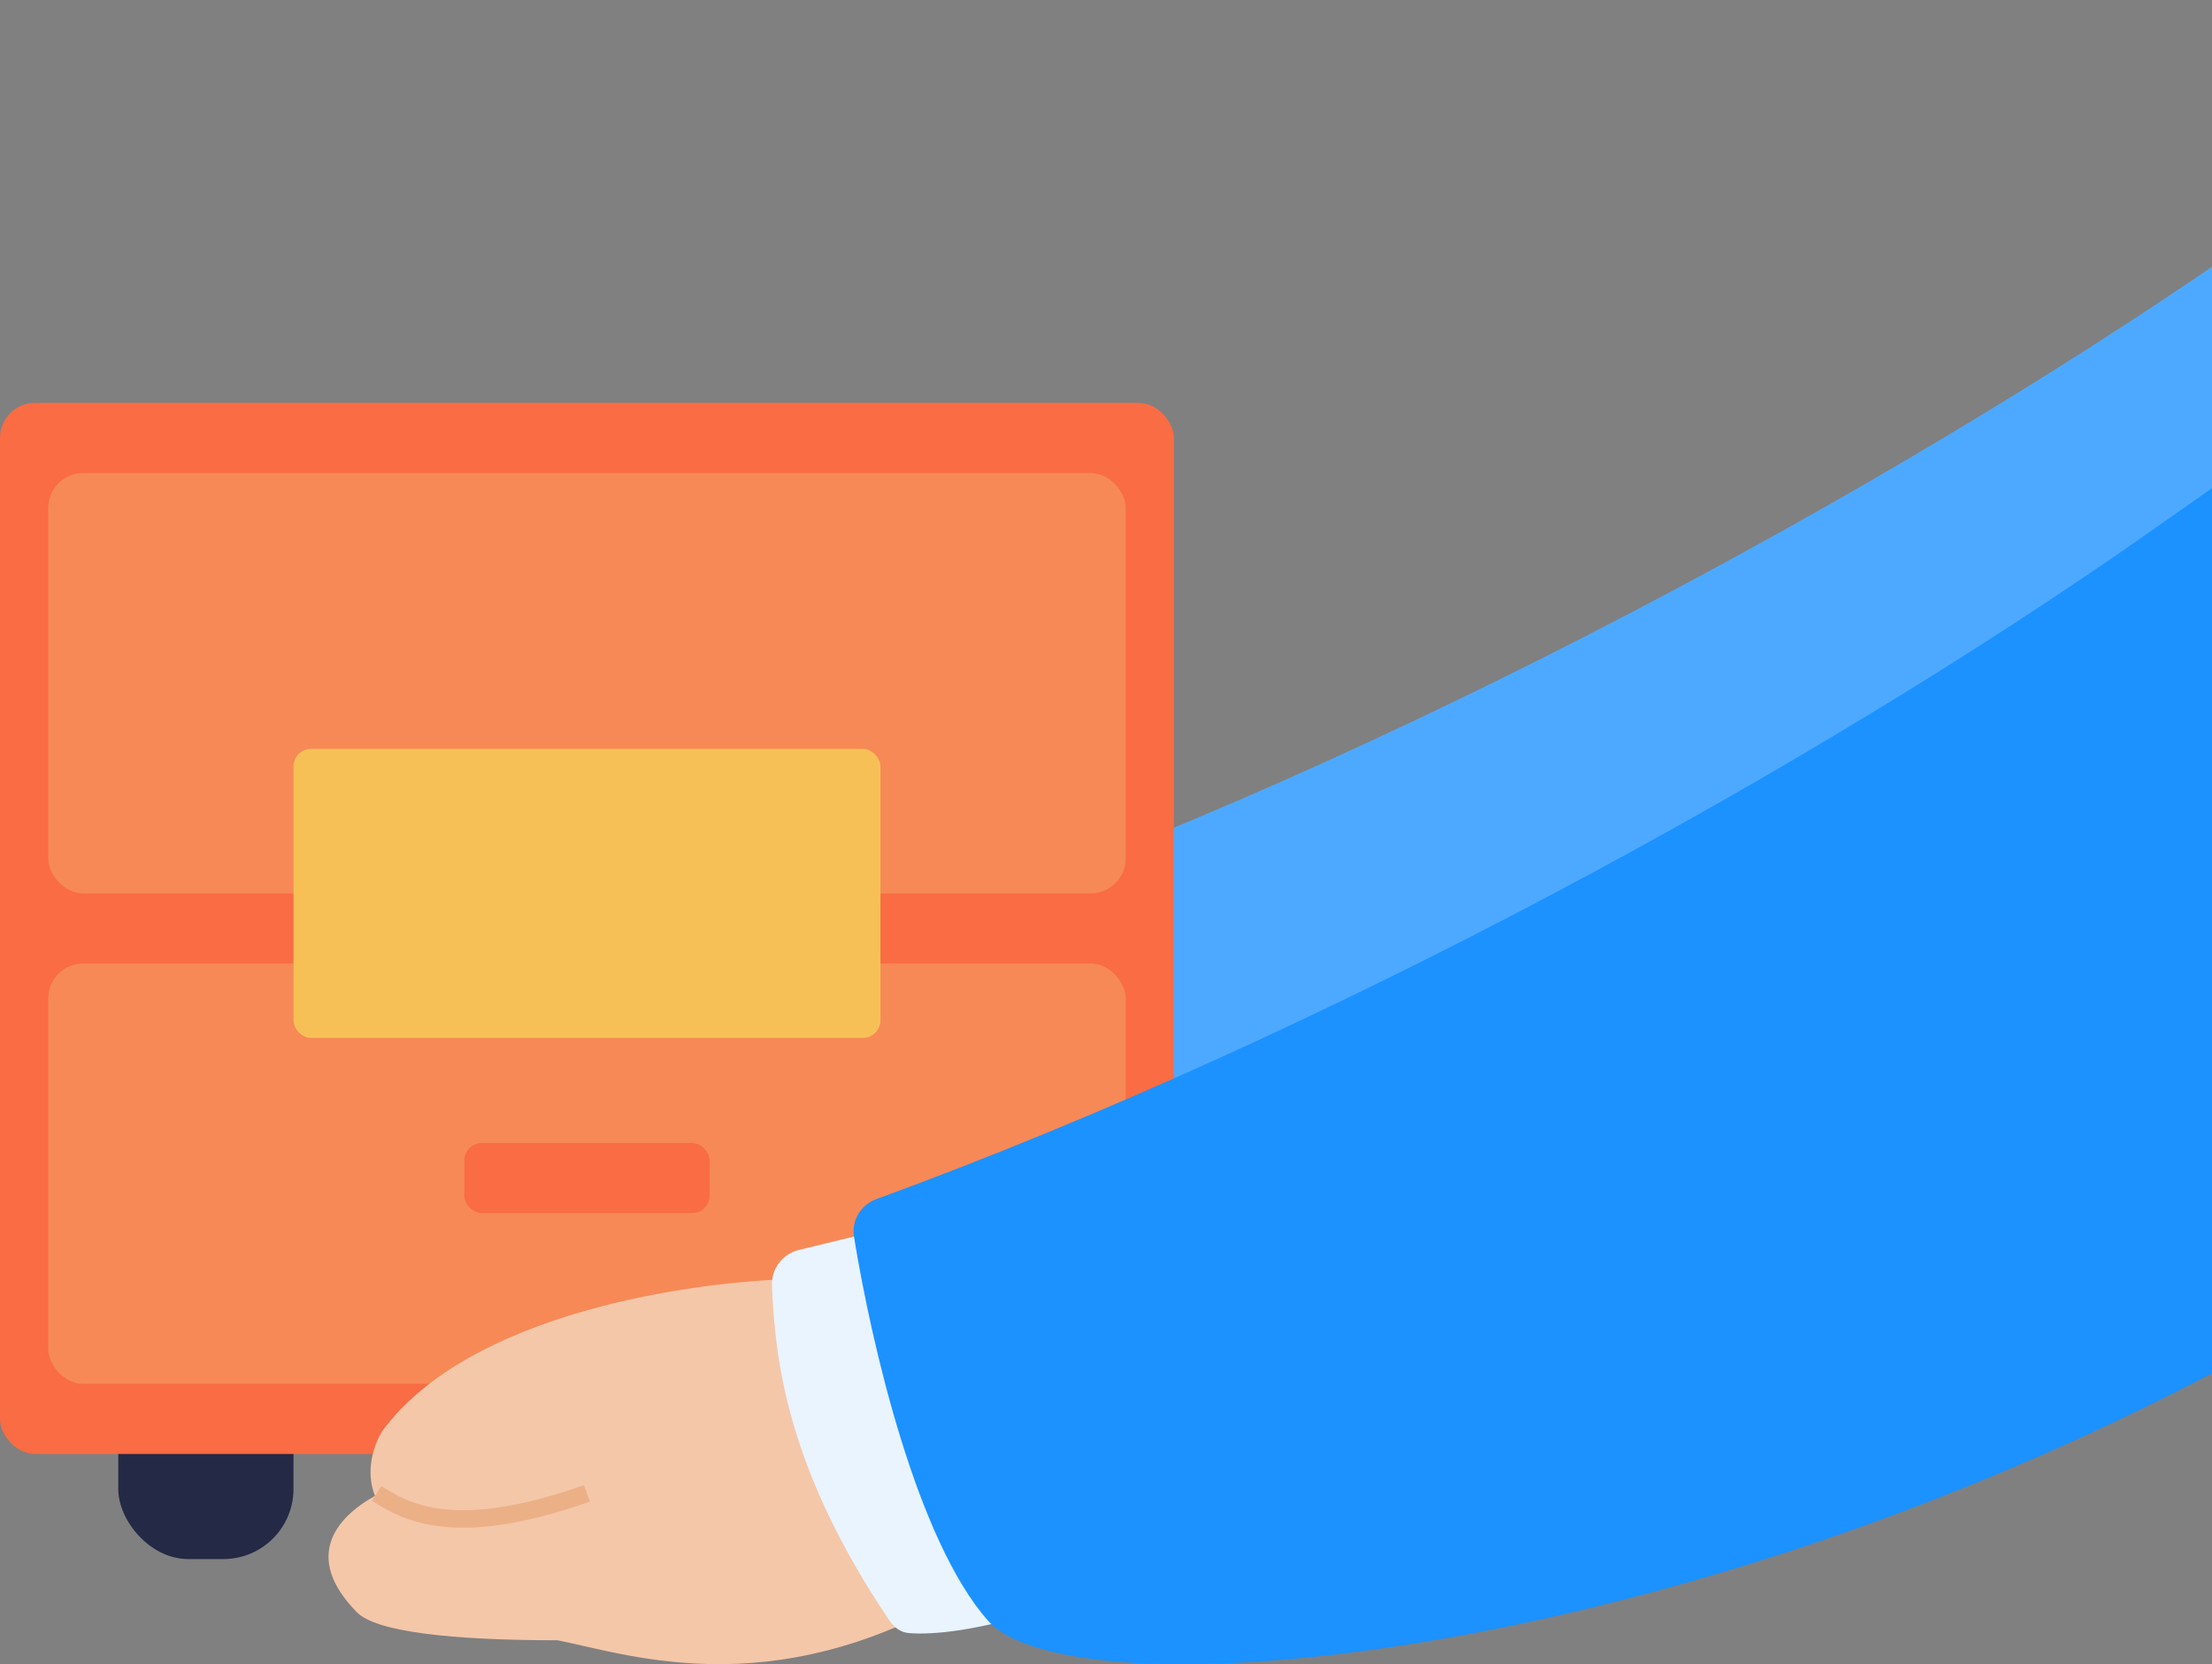 <svg width="404" height="304" viewBox="0 0 404 304" fill="none" xmlns="http://www.w3.org/2000/svg">
<rect x="0" y="0" width="404" height="304" fill="#808080" stroke="none"/>
<path d="M180.08 164.636C262.863 134.395 351.588 85.566 411.999 43.2L463.549 7.048C467.79 4.074 473.599 7.125 473.599 12.305V163.062C473.599 165.154 472.571 167.121 470.847 168.305C356.174 247.033 217.859 261.441 200.399 241.6C187.512 226.955 179.227 191.533 175.973 171.529C175.487 168.539 177.235 165.675 180.08 164.636Z" fill="#4DA9FF"/>
<rect x="21.602" y="246.4" width="32" height="38.4" rx="12.8" fill="#242945"/>
<rect x="160.801" y="246.4" width="32" height="38.4" rx="12.8" fill="#242945"/>
<rect y="73.601" width="214.4" height="192" rx="6.4" fill="#F96C44"/>
<rect x="8.801" y="86.4" width="196.8" height="76.8" rx="6.4" fill="#F78956"/>
<rect x="8.801" y="176" width="196.8" height="76.8" rx="6.4" fill="#F78956"/>
<rect x="53.602" y="136.801" width="107.2" height="52.8" rx="3.2" fill="#F7C056"/>
<rect x="84.801" y="208.801" width="44.8" height="12.8" rx="3.2" fill="#F96C44"/>
<path d="M146.21 233.597C147.224 233.579 148.19 233.98 148.911 234.692L171.486 256.988C171.911 257.408 172.21 257.891 172.395 258.399H180V288.512C143.033 312.293 115.419 302.313 101.808 299.633C82.363 299.633 68.677 298.093 65.162 294.5C55.366 284.487 61.247 277.29 68.485 273.259C66.699 268.802 68.187 264.074 69.795 261.441C85.626 239.875 126.331 233.948 146.21 233.597Z" fill="#F4C7A9"/>
<path d="M68.801 272.8C73.566 275.818 82.401 281.6 107.201 272.8" stroke="#ECB087" stroke-width="3.2"/>
<path d="M145.9 228.335L158.867 225.188C161.738 224.491 164.713 225.85 166.066 228.477L195.14 284.919C196.882 288.301 195.306 292.465 191.698 293.668C178.712 297.997 170.165 298.685 165.934 298.313C164.507 298.187 163.304 297.287 162.501 296.1C143.53 268.053 141.548 248.017 140.995 234.815C140.868 231.767 142.935 229.055 145.9 228.335Z" fill="#E9F4FF"/>
<path d="M160.08 219.036C242.863 188.795 331.588 139.966 391.999 97.6L443.549 61.448C447.79 58.474 453.599 61.525 453.599 66.705V217.462C453.599 219.554 452.571 221.521 450.847 222.705C336.174 301.433 197.859 315.841 180.399 296C167.512 281.355 159.227 245.933 155.973 225.929C155.487 222.939 157.235 220.075 160.08 219.036Z" fill="#1B92FF"/>
</svg>
